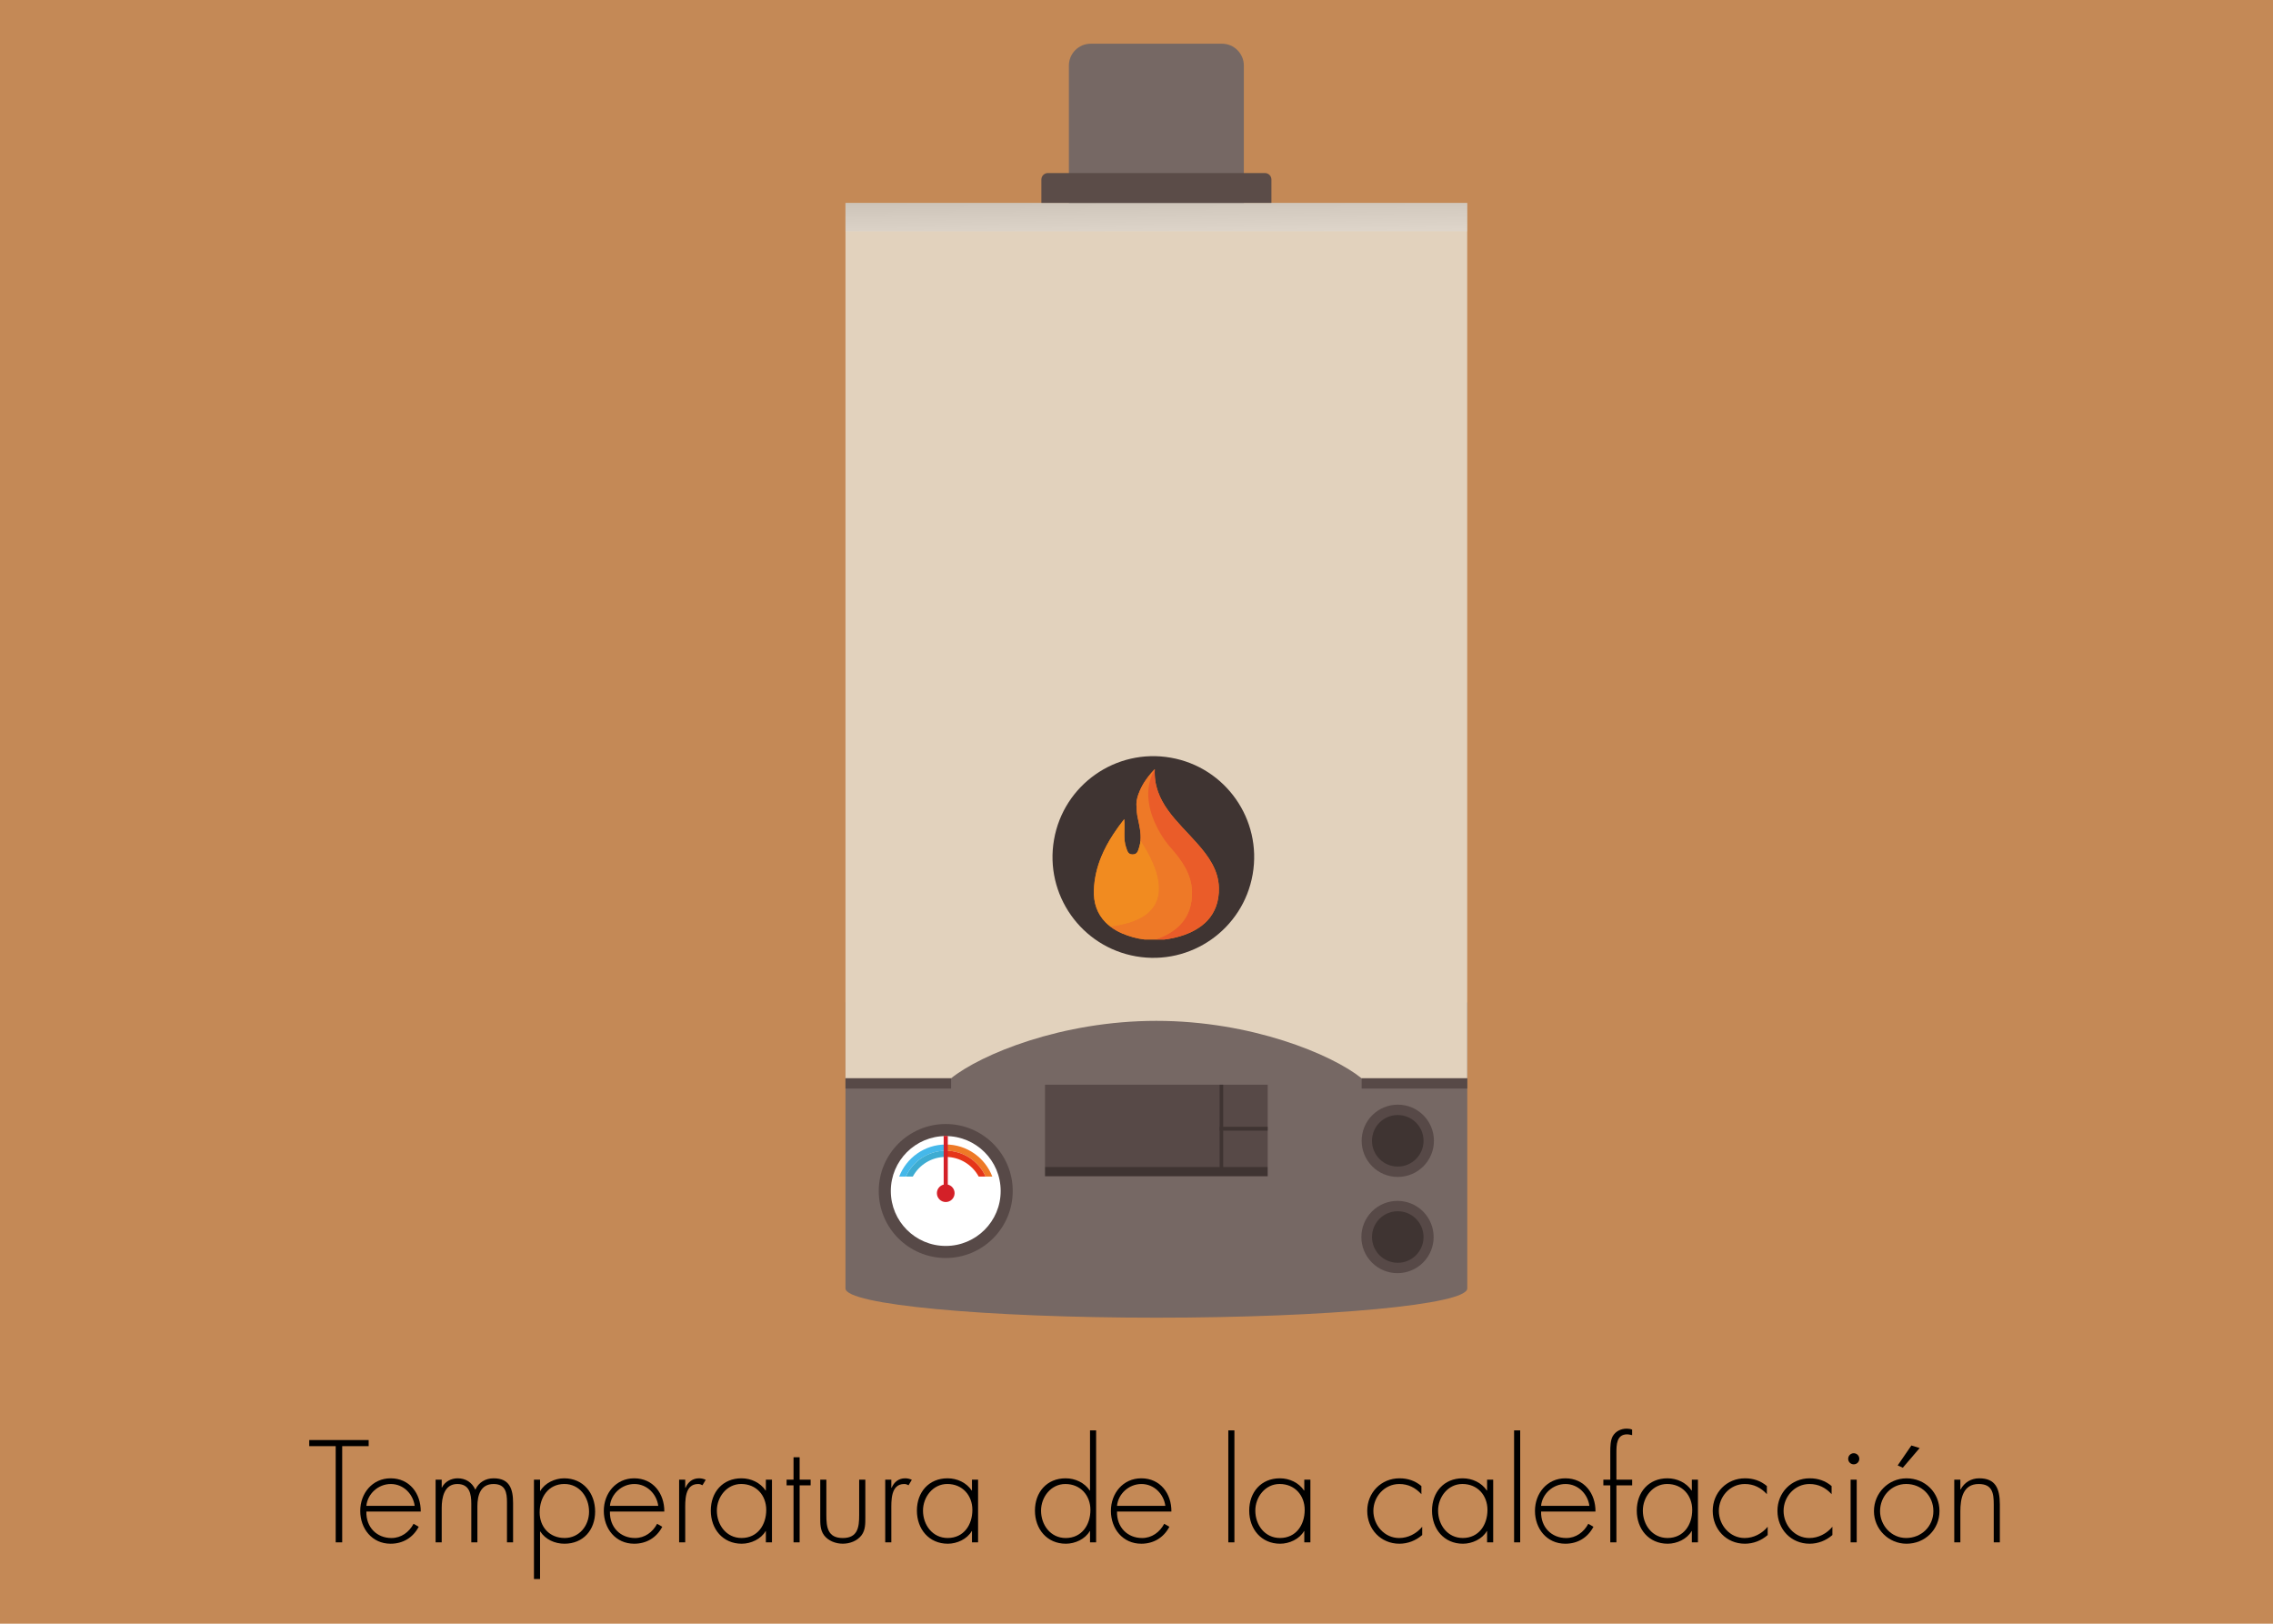 <?xml version="1.0" encoding="utf-8"?>
<!-- Generator: Adobe Illustrator 23.0.3, SVG Export Plug-In . SVG Version: 6.00 Build 0)  -->
<svg version="1.1" id="Capa_1" xmlns="http://www.w3.org/2000/svg" xmlns:xlink="http://www.w3.org/1999/xlink" x="0px" y="0px"
	 viewBox="0 0 793.7 566.93" style="enable-background:new 0 0 793.7 566.93;" xml:space="preserve">
<style type="text/css">
	.st0{fill-rule:evenodd;clip-rule:evenodd;fill:#CCCCCC;}
	.st1{fill:#99898B;}
	.st2{fill:#161415;}
	.st3{fill:#382D37;}
	.st4{fill:#F59C00;}
	.st5{fill:#FCBF37;}
	.st6{fill:#707075;}
	.st7{fill:#2D2B2E;}
	.st8{fill:#00A0DF;}
	.st9{fill:#4CC2F1;}
	.st10{fill-rule:evenodd;clip-rule:evenodd;fill:#529FA2;}
	.st11{opacity:0.5;}
	.st12{fill-rule:evenodd;clip-rule:evenodd;fill:#FEFEFE;}
	.st13{fill-rule:evenodd;clip-rule:evenodd;fill:#FDFDFD;}
	.st14{fill-rule:evenodd;clip-rule:evenodd;fill:#FBFBFB;}
	.st15{fill-rule:evenodd;clip-rule:evenodd;fill:#FCFCFC;}
	.st16{fill-rule:evenodd;clip-rule:evenodd;fill:#D1D1D1;}
	.st17{fill-rule:evenodd;clip-rule:evenodd;fill:#ECECEC;}
	.st18{fill-rule:evenodd;clip-rule:evenodd;fill:#F8F8F8;}
	.st19{fill-rule:evenodd;clip-rule:evenodd;fill:#DFDFDF;}
	.st20{fill-rule:evenodd;clip-rule:evenodd;fill:#F7F7F7;}
	.st21{fill-rule:evenodd;clip-rule:evenodd;fill:#D0D0D0;}
	.st22{fill-rule:evenodd;clip-rule:evenodd;fill:#CFCFCF;}
	.st23{fill-rule:evenodd;clip-rule:evenodd;fill:#C4C4C4;}
	.st24{fill-rule:evenodd;clip-rule:evenodd;fill:#979797;}
	.st25{fill-rule:evenodd;clip-rule:evenodd;fill:#E4E4E4;}
	.st26{fill-rule:evenodd;clip-rule:evenodd;fill:#EEEEEE;}
	.st27{fill-rule:evenodd;clip-rule:evenodd;fill:#F6F6F6;}
	.st28{fill-rule:evenodd;clip-rule:evenodd;fill:#CDCDCD;}
	.st29{fill-rule:evenodd;clip-rule:evenodd;fill:#EDEDED;}
	.st30{fill-rule:evenodd;clip-rule:evenodd;fill:#DADADA;}
	.st31{fill-rule:evenodd;clip-rule:evenodd;fill:#E9E9E9;}
	.st32{fill-rule:evenodd;clip-rule:evenodd;fill:#F2F2F2;}
	.st33{fill-rule:evenodd;clip-rule:evenodd;fill:#C7C7C7;}
	.st34{fill-rule:evenodd;clip-rule:evenodd;fill:#F9F9F9;}
	.st35{fill-rule:evenodd;clip-rule:evenodd;fill:#DCDCDC;}
	.st36{fill-rule:evenodd;clip-rule:evenodd;fill:#D9D9D9;}
	.st37{fill-rule:evenodd;clip-rule:evenodd;fill:#F4F4F4;}
	.st38{fill-rule:evenodd;clip-rule:evenodd;fill:#DDDDDD;}
	.st39{fill-rule:evenodd;clip-rule:evenodd;fill:#F1F1F1;}
	.st40{fill-rule:evenodd;clip-rule:evenodd;fill:#EFEFEF;}
	.st41{fill-rule:evenodd;clip-rule:evenodd;fill:#C0C0C0;}
	.st42{fill-rule:evenodd;clip-rule:evenodd;fill:#C5C5C5;}
	.st43{fill-rule:evenodd;clip-rule:evenodd;fill:#C8C8C8;}
	.st44{fill-rule:evenodd;clip-rule:evenodd;fill:#E8E8E8;}
	.st45{fill-rule:evenodd;clip-rule:evenodd;fill:#E6E6E6;}
	.st46{fill-rule:evenodd;clip-rule:evenodd;fill:#C3C3C3;}
	.st47{fill-rule:evenodd;clip-rule:evenodd;fill:#ACACAC;}
	.st48{fill-rule:evenodd;clip-rule:evenodd;fill:#E0E0E0;}
	.st49{fill-rule:evenodd;clip-rule:evenodd;fill:#8E8E8E;}
	.st50{fill-rule:evenodd;clip-rule:evenodd;fill:#C1C1C1;}
	.st51{fill-rule:evenodd;clip-rule:evenodd;fill:#CBCBCB;}
	.st52{fill-rule:evenodd;clip-rule:evenodd;fill:#D3D3D3;}
	.st53{fill-rule:evenodd;clip-rule:evenodd;fill:#D7D7D7;}
	.st54{fill-rule:evenodd;clip-rule:evenodd;fill:#727272;}
	.st55{fill-rule:evenodd;clip-rule:evenodd;fill:#D6D6D6;}
	.st56{fill-rule:evenodd;clip-rule:evenodd;fill:#E3E3E3;}
	.st57{fill-rule:evenodd;clip-rule:evenodd;fill:#CACACA;}
	.st58{fill-rule:evenodd;clip-rule:evenodd;fill:#B9B9B9;}
	.st59{fill-rule:evenodd;clip-rule:evenodd;fill:#FAFAFA;}
	.st60{fill-rule:evenodd;clip-rule:evenodd;fill:#E2E2E2;}
	.st61{fill-rule:evenodd;clip-rule:evenodd;fill:#BFBFBF;}
	.st62{fill-rule:evenodd;clip-rule:evenodd;fill:#CECECE;}
	.st63{fill-rule:evenodd;clip-rule:evenodd;fill:#E1E1E1;}
	.st64{fill-rule:evenodd;clip-rule:evenodd;fill:#D2D2D2;}
	.st65{fill-rule:evenodd;clip-rule:evenodd;fill:#ADADAD;}
	.st66{fill-rule:evenodd;clip-rule:evenodd;fill:#BABABA;}
	.st67{fill-rule:evenodd;clip-rule:evenodd;fill:#A4A4A4;}
	.st68{fill-rule:evenodd;clip-rule:evenodd;fill:#D4D4D4;}
	.st69{fill-rule:evenodd;clip-rule:evenodd;fill:#C6C6C6;}
	.st70{fill-rule:evenodd;clip-rule:evenodd;fill:#F0F0F0;}
	.st71{fill-rule:evenodd;clip-rule:evenodd;fill:#B0B0B0;}
	.st72{fill-rule:evenodd;clip-rule:evenodd;fill:#EBEBEB;}
	.st73{fill-rule:evenodd;clip-rule:evenodd;fill:#B3B3B3;}
	.st74{fill-rule:evenodd;clip-rule:evenodd;fill:#6C6C6C;}
	.st75{fill-rule:evenodd;clip-rule:evenodd;fill:#EAEAEA;}
	.st76{fill-rule:evenodd;clip-rule:evenodd;fill:#9D9D9D;}
	.st77{fill-rule:evenodd;clip-rule:evenodd;fill:#D5D5D5;}
	.st78{fill-rule:evenodd;clip-rule:evenodd;fill:#DBDBDB;}
	.st79{fill-rule:evenodd;clip-rule:evenodd;fill:#F3F3F3;}
	.st80{fill-rule:evenodd;clip-rule:evenodd;fill:#696969;}
	.st81{fill-rule:evenodd;clip-rule:evenodd;fill:#B2B2B2;}
	.st82{fill-rule:evenodd;clip-rule:evenodd;fill:#E7E7E7;}
	.st83{fill-rule:evenodd;clip-rule:evenodd;fill:#BDBDBD;}
	.st84{fill-rule:evenodd;clip-rule:evenodd;fill:#F5F5F5;}
	.st85{fill-rule:evenodd;clip-rule:evenodd;fill:#969696;}
	.st86{fill-rule:evenodd;clip-rule:evenodd;fill:#767676;}
	.st87{fill-rule:evenodd;clip-rule:evenodd;fill:#9E9E9E;}
	.st88{fill-rule:evenodd;clip-rule:evenodd;fill:#B4B4B4;}
	.st89{fill-rule:evenodd;clip-rule:evenodd;fill:#BCBCBC;}
	.st90{fill-rule:evenodd;clip-rule:evenodd;fill:#838383;}
	.st91{fill-rule:evenodd;clip-rule:evenodd;fill:#E5E5E5;}
	.st92{fill-rule:evenodd;clip-rule:evenodd;fill:#AEAEAE;}
	.st93{fill-rule:evenodd;clip-rule:evenodd;fill:#BBBBBB;}
	.st94{fill-rule:evenodd;clip-rule:evenodd;fill:#D8D8D8;}
	.st95{fill-rule:evenodd;clip-rule:evenodd;fill:#8A8A8A;}
	.st96{fill-rule:evenodd;clip-rule:evenodd;fill:#DEDEDE;}
	.st97{fill-rule:evenodd;clip-rule:evenodd;fill:#C9C9C9;}
	.st98{fill-rule:evenodd;clip-rule:evenodd;fill:#A1A1A1;}
	.st99{fill-rule:evenodd;clip-rule:evenodd;fill:#949494;}
	.st100{fill-rule:evenodd;clip-rule:evenodd;fill:#8C8C8C;}
	.st101{fill-rule:evenodd;clip-rule:evenodd;fill:#898989;}
	.st102{fill-rule:evenodd;clip-rule:evenodd;fill:#C2C2C2;}
	.st103{fill-rule:evenodd;clip-rule:evenodd;fill:#AAAAAA;}
	.st104{fill-rule:evenodd;clip-rule:evenodd;fill:#A2A2A2;}
	.st105{fill-rule:evenodd;clip-rule:evenodd;fill:#9F9F9F;}
	.st106{fill-rule:evenodd;clip-rule:evenodd;fill:#8F8F8F;}
	.st107{fill-rule:evenodd;clip-rule:evenodd;fill:#999999;}
	.st108{fill-rule:evenodd;clip-rule:evenodd;fill:#B5B5B5;}
	.st109{fill-rule:evenodd;clip-rule:evenodd;fill:#7D7D7D;}
	.st110{fill-rule:evenodd;clip-rule:evenodd;fill:#A8A8A8;}
	.st111{fill-rule:evenodd;clip-rule:evenodd;fill:#BEBEBE;}
	.st112{fill-rule:evenodd;clip-rule:evenodd;fill:#8D8D8D;}
	.st113{fill-rule:evenodd;clip-rule:evenodd;fill:#828282;}
	.st114{fill-rule:evenodd;clip-rule:evenodd;fill:#B1B1B1;}
	.st115{fill-rule:evenodd;clip-rule:evenodd;fill:#818181;}
	.st116{fill-rule:evenodd;clip-rule:evenodd;fill:#7C7C7C;}
	.st117{fill-rule:evenodd;clip-rule:evenodd;fill:#878787;}
	.st118{fill-rule:evenodd;clip-rule:evenodd;fill:#B6B6B6;}
	.st119{fill-rule:evenodd;clip-rule:evenodd;fill:#939393;}
	.st120{fill-rule:evenodd;clip-rule:evenodd;fill:#797979;}
	.st121{fill-rule:evenodd;clip-rule:evenodd;fill:#B7B7B7;}
	.st122{fill-rule:evenodd;clip-rule:evenodd;fill:#989898;}
	.st123{fill-rule:evenodd;clip-rule:evenodd;fill:#9A9A9A;}
	.st124{fill-rule:evenodd;clip-rule:evenodd;fill:#4E4E4E;}
	.st125{fill-rule:evenodd;clip-rule:evenodd;fill:#A5A5A5;}
	.st126{fill-rule:evenodd;clip-rule:evenodd;fill:#ABABAB;}
	.st127{fill-rule:evenodd;clip-rule:evenodd;fill:#A9A9A9;}
	.st128{fill-rule:evenodd;clip-rule:evenodd;fill:#4A4A4A;}
	.st129{fill-rule:evenodd;clip-rule:evenodd;fill:#686868;}
	.st130{fill-rule:evenodd;clip-rule:evenodd;fill:#2B2B2B;}
	.st131{fill-rule:evenodd;clip-rule:evenodd;fill:#343434;}
	.st132{fill-rule:evenodd;clip-rule:evenodd;fill:#676767;}
	.st133{fill-rule:evenodd;clip-rule:evenodd;fill:#282828;}
	.st134{fill-rule:evenodd;clip-rule:evenodd;fill:#3F3F3F;}
	.st135{fill-rule:evenodd;clip-rule:evenodd;fill:#434343;}
	.st136{fill-rule:evenodd;clip-rule:evenodd;fill:#313131;}
	.st137{fill-rule:evenodd;clip-rule:evenodd;fill:#4B4B4B;}
	.st138{fill-rule:evenodd;clip-rule:evenodd;fill:#4D4D4D;}
	.st139{fill-rule:evenodd;clip-rule:evenodd;fill:#737373;}
	.st140{fill-rule:evenodd;clip-rule:evenodd;fill:#5E5E5E;}
	.st141{fill-rule:evenodd;clip-rule:evenodd;fill:#6F6F6F;}
	.st142{fill-rule:evenodd;clip-rule:evenodd;fill:#626262;}
	.st143{fill-rule:evenodd;clip-rule:evenodd;fill:#717171;}
	.st144{fill-rule:evenodd;clip-rule:evenodd;fill:#868686;}
	.st145{fill-rule:evenodd;clip-rule:evenodd;fill:#A0A0A0;}
	.st146{fill-rule:evenodd;clip-rule:evenodd;fill:#9B9B9B;}
	.st147{fill-rule:evenodd;clip-rule:evenodd;fill:#2A2A2A;}
	.st148{fill-rule:evenodd;clip-rule:evenodd;fill:#2D2D2D;}
	.st149{fill-rule:evenodd;clip-rule:evenodd;fill:#272727;}
	.st150{fill-rule:evenodd;clip-rule:evenodd;fill:#292929;}
	.st151{fill-rule:evenodd;clip-rule:evenodd;fill:#3E3E3E;}
	.st152{fill-rule:evenodd;clip-rule:evenodd;fill:#414141;}
	.st153{fill-rule:evenodd;clip-rule:evenodd;fill:#5B5B5B;}
	.st154{fill-rule:evenodd;clip-rule:evenodd;fill:#545454;}
	.st155{fill-rule:evenodd;clip-rule:evenodd;fill:#565656;}
	.st156{fill-rule:evenodd;clip-rule:evenodd;fill:#555555;}
	.st157{fill-rule:evenodd;clip-rule:evenodd;fill:#515151;}
	.st158{fill-rule:evenodd;clip-rule:evenodd;fill:#A6A6A6;}
	.st159{fill-rule:evenodd;clip-rule:evenodd;fill:#B8B8B8;}
	.st160{fill-rule:evenodd;clip-rule:evenodd;fill:#4F4F4F;}
	.st161{fill-rule:evenodd;clip-rule:evenodd;fill:#464646;}
	.st162{fill-rule:evenodd;clip-rule:evenodd;fill:#424242;}
	.st163{fill-rule:evenodd;clip-rule:evenodd;fill:#A7A7A7;}
	.st164{fill-rule:evenodd;clip-rule:evenodd;fill:#959595;}
	.st165{fill-rule:evenodd;clip-rule:evenodd;fill:#787878;}
	.st166{fill-rule:evenodd;clip-rule:evenodd;fill:#8B8B8B;}
	.st167{fill-rule:evenodd;clip-rule:evenodd;fill:#383838;}
	.st168{fill-rule:evenodd;clip-rule:evenodd;fill:#747474;}
	.st169{fill-rule:evenodd;clip-rule:evenodd;fill:#646464;}
	.st170{fill-rule:evenodd;clip-rule:evenodd;fill:#454545;}
	.st171{fill-rule:evenodd;clip-rule:evenodd;fill:#656565;}
	.st172{fill-rule:evenodd;clip-rule:evenodd;fill:#858585;}
	.st173{fill-rule:evenodd;clip-rule:evenodd;fill:#6D6D6D;}
	.st174{fill-rule:evenodd;clip-rule:evenodd;fill:#9C9C9C;}
	.st175{fill-rule:evenodd;clip-rule:evenodd;fill:#6B6B6B;}
	.st176{fill-rule:evenodd;clip-rule:evenodd;fill:#404040;}
	.st177{fill-rule:evenodd;clip-rule:evenodd;fill:#7A7A7A;}
	.st178{fill-rule:evenodd;clip-rule:evenodd;fill:#7F7F7F;}
	.st179{fill-rule:evenodd;clip-rule:evenodd;fill:#A3A3A3;}
	.st180{fill-rule:evenodd;clip-rule:evenodd;fill:#636363;}
	.st181{fill-rule:evenodd;clip-rule:evenodd;fill:#808080;}
	.st182{fill-rule:evenodd;clip-rule:evenodd;fill:#777777;}
	.st183{fill-rule:evenodd;clip-rule:evenodd;fill:#919191;}
	.st184{fill-rule:evenodd;clip-rule:evenodd;fill:#6A6A6A;}
	.st185{fill-rule:evenodd;clip-rule:evenodd;fill:#262626;}
	.st186{fill-rule:evenodd;clip-rule:evenodd;fill:#575757;}
	.st187{fill-rule:evenodd;clip-rule:evenodd;fill:#5A5A5A;}
	.st188{fill-rule:evenodd;clip-rule:evenodd;fill:#484848;}
	.st189{fill-rule:evenodd;clip-rule:evenodd;fill:#3B3B3B;}
	.st190{fill-rule:evenodd;clip-rule:evenodd;fill:#494949;}
	.st191{fill-rule:evenodd;clip-rule:evenodd;fill:#6E6E6E;}
	.st192{fill-rule:evenodd;clip-rule:evenodd;fill:#AFAFAF;}
	.st193{fill-rule:evenodd;clip-rule:evenodd;fill:#535353;}
	.st194{fill-rule:evenodd;clip-rule:evenodd;fill:#444444;}
	.st195{fill-rule:evenodd;clip-rule:evenodd;fill:#373737;}
	.st196{fill-rule:evenodd;clip-rule:evenodd;fill:#505050;}
	.st197{fill-rule:evenodd;clip-rule:evenodd;fill:#606060;}
	.st198{fill-rule:evenodd;clip-rule:evenodd;fill:#3C3C3C;}
	.st199{fill-rule:evenodd;clip-rule:evenodd;fill:#474747;}
	.st200{fill-rule:evenodd;clip-rule:evenodd;fill:#3D3D3D;}
	.st201{fill-rule:evenodd;clip-rule:evenodd;fill:#7E7E7E;}
	.st202{fill-rule:evenodd;clip-rule:evenodd;fill:#393939;}
	.st203{fill-rule:evenodd;clip-rule:evenodd;fill:#353535;}
	.st204{fill-rule:evenodd;clip-rule:evenodd;fill:#363636;}
	.st205{fill-rule:evenodd;clip-rule:evenodd;fill:#707070;}
	.st206{fill-rule:evenodd;clip-rule:evenodd;fill:#595959;}
	.st207{fill-rule:evenodd;clip-rule:evenodd;fill:#525252;}
	.st208{fill-rule:evenodd;clip-rule:evenodd;fill:#5C5C5C;}
	.st209{fill-rule:evenodd;clip-rule:evenodd;fill:#2C2C2C;}
	.st210{fill-rule:evenodd;clip-rule:evenodd;fill:#666666;}
	.st211{fill-rule:evenodd;clip-rule:evenodd;fill:#7B7B7B;}
	.st212{fill-rule:evenodd;clip-rule:evenodd;fill:#585858;}
	.st213{fill-rule:evenodd;clip-rule:evenodd;fill:#929292;}
	.st214{fill-rule:evenodd;clip-rule:evenodd;fill:#757575;}
	.st215{fill-rule:evenodd;clip-rule:evenodd;fill:#848484;}
	.st216{fill-rule:evenodd;clip-rule:evenodd;fill:#323232;}
	.st217{fill-rule:evenodd;clip-rule:evenodd;fill:#616161;}
	.st218{fill-rule:evenodd;clip-rule:evenodd;fill:#5F5F5F;}
	.st219{fill-rule:evenodd;clip-rule:evenodd;fill:#303030;}
	.st220{fill-rule:evenodd;clip-rule:evenodd;fill:#191919;}
	.st221{fill-rule:evenodd;clip-rule:evenodd;fill:#3A3A3A;}
	.st222{fill-rule:evenodd;clip-rule:evenodd;fill:#888888;}
	.st223{fill-rule:evenodd;clip-rule:evenodd;fill:#242424;}
	.st224{fill-rule:evenodd;clip-rule:evenodd;fill:#222222;}
	.st225{fill-rule:evenodd;clip-rule:evenodd;fill:#2F2F2F;}
	.st226{fill-rule:evenodd;clip-rule:evenodd;fill:#909090;}
	.st227{fill-rule:evenodd;clip-rule:evenodd;fill:#212121;}
	.st228{fill-rule:evenodd;clip-rule:evenodd;fill:#1E1E1E;}
	.st229{fill-rule:evenodd;clip-rule:evenodd;fill:#4C4C4C;}
	.st230{fill-rule:evenodd;clip-rule:evenodd;fill:#1C1C1C;}
	.st231{fill-rule:evenodd;clip-rule:evenodd;fill:#252525;}
	.st232{fill-rule:evenodd;clip-rule:evenodd;fill:#1F1F1F;}
	.st233{fill-rule:evenodd;clip-rule:evenodd;fill:#1A1A1A;}
	.st234{fill-rule:evenodd;clip-rule:evenodd;fill:#1B1B1B;}
	.st235{fill-rule:evenodd;clip-rule:evenodd;fill:#1D1D1D;}
	.st236{fill-rule:evenodd;clip-rule:evenodd;fill:#232323;}
	.st237{fill-rule:evenodd;clip-rule:evenodd;fill:#2E2E2E;}
	.st238{fill-rule:evenodd;clip-rule:evenodd;fill:#333333;}
	.st239{fill-rule:evenodd;clip-rule:evenodd;fill:#202020;}
	.st240{fill-rule:evenodd;clip-rule:evenodd;fill:#151515;}
	.st241{fill-rule:evenodd;clip-rule:evenodd;fill:#171717;}
	.st242{fill-rule:evenodd;clip-rule:evenodd;fill:#101010;}
	.st243{fill-rule:evenodd;clip-rule:evenodd;fill:#5D5D5D;}
	.st244{fill-rule:evenodd;clip-rule:evenodd;fill:#181818;}
	.st245{fill-rule:evenodd;clip-rule:evenodd;fill:#141414;}
	.st246{fill-rule:evenodd;clip-rule:evenodd;fill:#0E0E0E;}
	.st247{fill-rule:evenodd;clip-rule:evenodd;fill:#161616;}
	.st248{fill-rule:evenodd;clip-rule:evenodd;fill:#131313;}
	.st249{fill-rule:evenodd;clip-rule:evenodd;fill:#0D0D0D;}
	.st250{fill-rule:evenodd;clip-rule:evenodd;fill:#111111;}
	.st251{fill-rule:evenodd;clip-rule:evenodd;fill:#060606;}
	.st252{fill-rule:evenodd;clip-rule:evenodd;fill:#0F0F0F;}
	.st253{fill-rule:evenodd;clip-rule:evenodd;fill:#0B0B0B;}
	.st254{fill-rule:evenodd;clip-rule:evenodd;fill:#121212;}
	.st255{fill-rule:evenodd;clip-rule:evenodd;fill:#0C0C0C;}
	.st256{fill-rule:evenodd;clip-rule:evenodd;fill:#090909;}
	.st257{fill-rule:evenodd;clip-rule:evenodd;fill:#0A0A0A;}
	.st258{fill-rule:evenodd;clip-rule:evenodd;fill:#070707;}
	.st259{fill-rule:evenodd;clip-rule:evenodd;fill:#080808;}
	.st260{fill-rule:evenodd;clip-rule:evenodd;fill:#040404;}
	.st261{fill-rule:evenodd;clip-rule:evenodd;fill:#050505;}
	.st262{fill:#C2C2C0;}
	.st263{fill:#7A7977;}
	.st264{fill:#EDEDED;}
	.st265{opacity:0.7;}
	.st266{opacity:0.6;fill-rule:evenodd;clip-rule:evenodd;fill:#529FA2;}
	.st267{fill:#F1F1F2;}
	.st268{fill:#63BC8F;}
	.st269{opacity:0.58;fill:#A2A4A7;}
	.st270{fill:#FFFFFF;}
	.st271{fill:#FBBB76;}
	.st272{fill:#6586B5;}
	.st273{fill:#CFD0D2;}
	.st274{opacity:0.58;fill:#D7D8DA;}
	.st275{fill:#FBB756;}
	.st276{fill:#FCD745;}
	.st277{fill:#231F20;}
	.st278{fill:#F58435;}
	.st279{opacity:0.5;fill:#05A23F;}
	.st280{fill:#C48956;}
	.st281{fill:#C2C2C2;}
	.st282{fill:#373737;}
	.st283{fill:#424242;}
	.st284{opacity:0.1;fill:#212121;}
	.st285{fill:#EEEEEE;}
	.st286{fill:#E0E0E0;}
	.st287{fill:#606060;}
	.st288{fill:none;}
	.st289{fill:#BABABA;}
	.st290{opacity:0.05;}
	.st291{opacity:0.3;fill:#FFFFFF;}
	.st292{fill:#8A8A8A;}
	.st293{fill:#E6E6E6;}
	.st294{opacity:0.15;}
	.st295{fill:#2C7300;}
	.st296{fill:#378F00;}
	.st297{fill:#FAB700;}
	.st298{fill:#BA8800;}
	.st299{fill:#FFD154;}
	.st300{fill:#66C30F;}
	.st301{fill:#808080;}
	.st302{clip-path:url(#SVGID_2_);}
	.st303{fill:#40A0DF;}
	.st304{opacity:0.7;fill:#CE0B10;}
	.st305{fill-rule:evenodd;clip-rule:evenodd;fill:#FFCE3D;}
	.st306{fill-rule:evenodd;clip-rule:evenodd;fill:#482A4A;}
	.st307{opacity:0.4;}
	.st308{fill:#F4F0EF;}
	.st309{clip-path:url(#SVGID_7_);}
	.st310{clip-path:url(#SVGID_9_);fill:url(#SVGID_10_);}
	.st311{fill:url(#SVGID_11_);}
	.st312{fill:url(#SVGID_12_);}
	.st313{fill:url(#SVGID_13_);}
	.st314{opacity:0;fill:#FFFFFF;}
	.st315{opacity:0.016;fill:#FFFFFF;}
	.st316{opacity:0.033;fill:#FFFFFF;}
	.st317{opacity:0.049;fill:#FFFFFF;}
	.st318{opacity:0.066;fill:#FFFFFF;}
	.st319{opacity:0.082;fill:#FFFFFF;}
	.st320{opacity:0.098;fill:#FFFFFF;}
	.st321{opacity:0.115;fill:#FFFFFF;}
	.st322{opacity:0.131;fill:#FFFFFF;}
	.st323{opacity:0.147;fill:#FFFFFF;}
	.st324{opacity:0.164;fill:#FFFFFF;}
	.st325{opacity:0.18;fill:#FFFFFF;}
	.st326{opacity:0.197;fill:#FFFFFF;}
	.st327{opacity:0.213;fill:#FFFFFF;}
	.st328{opacity:0.23;fill:#FFFFFF;}
	.st329{opacity:0.246;fill:#FFFFFF;}
	.st330{opacity:0.262;fill:#FFFFFF;}
	.st331{opacity:0.279;fill:#FFFFFF;}
	.st332{opacity:0.295;fill:#FFFFFF;}
	.st333{opacity:0.311;fill:#FFFFFF;}
	.st334{opacity:0.328;fill:#FFFFFF;}
	.st335{opacity:0.344;fill:#FFFFFF;}
	.st336{opacity:0.361;fill:#FFFFFF;}
	.st337{opacity:0.377;fill:#FFFFFF;}
	.st338{opacity:0.393;fill:#FFFFFF;}
	.st339{opacity:0.41;fill:#FFFFFF;}
	.st340{opacity:0.426;fill:#FFFFFF;}
	.st341{opacity:0.443;fill:#FFFFFF;}
	.st342{opacity:0.459;fill:#FFFFFF;}
	.st343{opacity:0.475;fill:#FFFFFF;}
	.st344{opacity:0.492;fill:#FFFFFF;}
	.st345{opacity:0.508;fill:#FFFFFF;}
	.st346{opacity:0.525;fill:#FFFFFF;}
	.st347{opacity:0.541;fill:#FFFFFF;}
	.st348{opacity:0.557;fill:#FFFFFF;}
	.st349{opacity:0.574;fill:#FFFFFF;}
	.st350{opacity:0.59;fill:#FFFFFF;}
	.st351{opacity:0.607;fill:#FFFFFF;}
	.st352{opacity:0.623;fill:#FFFFFF;}
	.st353{opacity:0.639;fill:#FFFFFF;}
	.st354{opacity:0.656;fill:#FFFFFF;}
	.st355{opacity:0.672;fill:#FFFFFF;}
	.st356{opacity:0.689;fill:#FFFFFF;}
	.st357{opacity:0.705;fill:#FFFFFF;}
	.st358{opacity:0.721;fill:#FFFFFF;}
	.st359{opacity:0.738;fill:#FFFFFF;}
	.st360{opacity:0.754;fill:#FFFFFF;}
	.st361{opacity:0.77;fill:#FFFFFF;}
	.st362{opacity:0.787;fill:#FFFFFF;}
	.st363{opacity:0.803;fill:#FFFFFF;}
	.st364{opacity:0.82;fill:#FFFFFF;}
	.st365{opacity:0.836;fill:#FFFFFF;}
	.st366{opacity:0.853;fill:#FFFFFF;}
	.st367{opacity:0.869;fill:#FFFFFF;}
	.st368{opacity:0.885;fill:#FFFFFF;}
	.st369{opacity:0.902;fill:#FFFFFF;}
	.st370{opacity:0.918;fill:#FFFFFF;}
	.st371{opacity:0.934;fill:#FFFFFF;}
	.st372{opacity:0.951;fill:#FFFFFF;}
	.st373{opacity:0.967;fill:#FFFFFF;}
	.st374{opacity:0.984;fill:#FFFFFF;}
	.st375{fill:#69E6F9;}
	.st376{filter:url(#Adobe_OpacityMaskFilter);}
	.st377{filter:url(#Adobe_OpacityMaskFilter_1_);}
	.st378{mask:url(#SVGID_14_);fill:url(#SVGID_15_);}
	.st379{fill:url(#SVGID_16_);}
	.st380{clip-path:url(#SVGID_18_);fill:url(#SVGID_19_);}
	.st381{fill:url(#SVGID_20_);}
	.st382{fill:url(#SVGID_21_);}
	.st383{filter:url(#Adobe_OpacityMaskFilter_2_);}
	.st384{filter:url(#Adobe_OpacityMaskFilter_3_);}
	.st385{mask:url(#SVGID_22_);fill:url(#SVGID_23_);}
	.st386{fill:url(#SVGID_24_);}
	.st387{opacity:0.7;fill:url(#SVGID_25_);}
	.st388{fill:url(#SVGID_26_);}
	.st389{filter:url(#Adobe_OpacityMaskFilter_4_);}
	.st390{filter:url(#Adobe_OpacityMaskFilter_5_);}
	.st391{mask:url(#SVGID_27_);fill:url(#SVGID_28_);}
	.st392{fill:url(#SVGID_29_);}
	.st393{opacity:0.6;fill:url(#SVGID_30_);}
	.st394{fill:url(#SVGID_31_);}
	.st395{filter:url(#Adobe_OpacityMaskFilter_6_);}
	.st396{filter:url(#Adobe_OpacityMaskFilter_7_);}
	.st397{mask:url(#SVGID_32_);fill:url(#SVGID_33_);}
	.st398{opacity:0.7;fill:url(#SVGID_34_);}
	.st399{opacity:0;fill:#6D747A;}
	.st400{opacity:0.016;fill:#6D747A;}
	.st401{opacity:0.033;fill:#6D747A;}
	.st402{opacity:0.049;fill:#6D747A;}
	.st403{opacity:0.066;fill:#6D747A;}
	.st404{opacity:0.082;fill:#6D747A;}
	.st405{opacity:0.098;fill:#6D747A;}
	.st406{opacity:0.115;fill:#6D747A;}
	.st407{opacity:0.131;fill:#6D747A;}
	.st408{opacity:0.147;fill:#6D747A;}
	.st409{opacity:0.164;fill:#6D747A;}
	.st410{opacity:0.18;fill:#6D747A;}
	.st411{opacity:0.197;fill:#6D747A;}
	.st412{opacity:0.213;fill:#6D747A;}
	.st413{opacity:0.23;fill:#6D747A;}
	.st414{opacity:0.246;fill:#6D747A;}
	.st415{opacity:0.262;fill:#6D747A;}
	.st416{opacity:0.279;fill:#6D747A;}
	.st417{opacity:0.295;fill:#6D747A;}
	.st418{opacity:0.311;fill:#6D747A;}
	.st419{opacity:0.328;fill:#6D747A;}
	.st420{opacity:0.344;fill:#6D747A;}
	.st421{opacity:0.361;fill:#6D747A;}
	.st422{opacity:0.377;fill:#6D747A;}
	.st423{opacity:0.393;fill:#6D747A;}
	.st424{opacity:0.41;fill:#6D747A;}
	.st425{opacity:0.426;fill:#6D747A;}
	.st426{opacity:0.443;fill:#6D747A;}
	.st427{opacity:0.459;fill:#6D747A;}
	.st428{opacity:0.475;fill:#6D747A;}
	.st429{opacity:0.492;fill:#6D747A;}
	.st430{opacity:0.508;fill:#6D747A;}
	.st431{opacity:0.525;fill:#6D747A;}
	.st432{opacity:0.541;fill:#6D747A;}
	.st433{opacity:0.557;fill:#6D747A;}
	.st434{opacity:0.574;fill:#6D747A;}
	.st435{opacity:0.59;fill:#6D747A;}
	.st436{opacity:0.607;fill:#6D747A;}
	.st437{opacity:0.623;fill:#6D747A;}
	.st438{opacity:0.639;fill:#6D747A;}
	.st439{opacity:0.656;fill:#6D747A;}
	.st440{opacity:0.672;fill:#6D747A;}
	.st441{opacity:0.689;fill:#6D747A;}
	.st442{opacity:0.705;fill:#6D747A;}
	.st443{opacity:0.721;fill:#6D747A;}
	.st444{opacity:0.738;fill:#6D747A;}
	.st445{opacity:0.754;fill:#6D747A;}
	.st446{opacity:0.77;fill:#6D747A;}
	.st447{opacity:0.787;fill:#6D747A;}
	.st448{opacity:0.803;fill:#6D747A;}
	.st449{opacity:0.82;fill:#6D747A;}
	.st450{opacity:0.836;fill:#6D747A;}
	.st451{opacity:0.853;fill:#6D747A;}
	.st452{opacity:0.869;fill:#6D747A;}
	.st453{opacity:0.885;fill:#6D747A;}
	.st454{opacity:0.902;fill:#6D747A;}
	.st455{opacity:0.918;fill:#6D747A;}
	.st456{opacity:0.934;fill:#6D747A;}
	.st457{opacity:0.951;fill:#6D747A;}
	.st458{opacity:0.967;fill:#6D747A;}
	.st459{opacity:0.984;fill:#6D747A;}
	.st460{fill:#6D747A;}
	.st461{fill:#B1EFF9;}
	.st462{fill:#66AFCC;}
	.st463{fill:#FDFCFC;}
	.st464{fill:#ABDFF3;}
	.st465{fill:#76CBEE;}
	.st466{opacity:0.5;fill-rule:evenodd;clip-rule:evenodd;fill:#FFCE3D;}
	.st467{fill:#39B54A;}
	.st468{fill:#3A1700;}
	.st469{fill:#FF5757;}
	.st470{opacity:0.29;fill:#B50000;}
	.st471{filter:url(#Adobe_OpacityMaskFilter_8_);}
	.st472{filter:url(#Adobe_OpacityMaskFilter_9_);}
	.st473{mask:url(#SVGID_35_);fill:url(#SVGID_36_);}
	.st474{fill:url(#SVGID_37_);}
	.st475{opacity:0.13;fill:#990000;}
	.st476{filter:url(#Adobe_OpacityMaskFilter_10_);}
	.st477{filter:url(#Adobe_OpacityMaskFilter_11_);}
	.st478{mask:url(#SVGID_38_);fill:url(#SVGID_39_);}
	.st479{opacity:0.38;fill:url(#SVGID_40_);}
	.st480{fill:#62432D;}
	.st481{filter:url(#Adobe_OpacityMaskFilter_12_);}
	.st482{filter:url(#Adobe_OpacityMaskFilter_13_);}
	.st483{mask:url(#SVGID_41_);fill:url(#SVGID_42_);}
	.st484{opacity:0.25;fill:url(#SVGID_43_);}
	.st485{opacity:0.32;fill:#331601;}
	.st486{fill:#E7D39C;}
	.st487{fill:#BC9D58;}
	.st488{fill:#D6BD7F;}
	.st489{filter:url(#Adobe_OpacityMaskFilter_14_);}
	.st490{filter:url(#Adobe_OpacityMaskFilter_15_);}
	.st491{mask:url(#SVGID_44_);fill:url(#SVGID_45_);}
	.st492{fill:url(#SVGID_46_);}
	.st493{fill:#87A7C2;}
	.st494{opacity:0.36;fill:#D3BE66;}
	.st495{filter:url(#Adobe_OpacityMaskFilter_16_);}
	.st496{filter:url(#Adobe_OpacityMaskFilter_17_);}
	.st497{mask:url(#SVGID_47_);fill:url(#SVGID_48_);}
	.st498{opacity:0.54;fill:url(#SVGID_49_);}
	.st499{fill:#6790A6;}
	.st500{fill:#7A5338;}
	.st501{filter:url(#Adobe_OpacityMaskFilter_18_);}
	.st502{filter:url(#Adobe_OpacityMaskFilter_19_);}
	.st503{mask:url(#SVGID_50_);fill:url(#SVGID_51_);}
	.st504{fill:url(#SVGID_52_);}
	.st505{filter:url(#Adobe_OpacityMaskFilter_20_);}
	.st506{filter:url(#Adobe_OpacityMaskFilter_21_);}
	.st507{mask:url(#SVGID_53_);fill:url(#SVGID_54_);}
	.st508{fill:url(#SVGID_55_);}
	.st509{filter:url(#Adobe_OpacityMaskFilter_22_);}
	.st510{filter:url(#Adobe_OpacityMaskFilter_23_);}
	.st511{mask:url(#SVGID_56_);fill:url(#SVGID_57_);}
	.st512{fill:url(#SVGID_58_);}
	.st513{opacity:0.23;fill:#331601;}
	.st514{opacity:0.17;fill:#331601;}
	.st515{filter:url(#Adobe_OpacityMaskFilter_24_);}
	.st516{filter:url(#Adobe_OpacityMaskFilter_25_);}
	.st517{mask:url(#SVGID_59_);fill:url(#SVGID_60_);}
	.st518{fill:url(#SVGID_61_);}
	.st519{filter:url(#Adobe_OpacityMaskFilter_26_);}
	.st520{filter:url(#Adobe_OpacityMaskFilter_27_);}
	.st521{mask:url(#SVGID_62_);fill:url(#SVGID_63_);}
	.st522{fill:url(#SVGID_64_);}
	.st523{filter:url(#Adobe_OpacityMaskFilter_28_);}
	.st524{filter:url(#Adobe_OpacityMaskFilter_29_);}
	.st525{mask:url(#SVGID_65_);fill:url(#SVGID_66_);}
	.st526{fill:url(#SVGID_67_);}
	.st527{fill:#473122;}
	.st528{filter:url(#Adobe_OpacityMaskFilter_30_);}
	.st529{filter:url(#Adobe_OpacityMaskFilter_31_);}
	.st530{mask:url(#SVGID_68_);fill:url(#SVGID_69_);}
	.st531{fill:url(#SVGID_70_);}
	.st532{filter:url(#Adobe_OpacityMaskFilter_32_);}
	.st533{filter:url(#Adobe_OpacityMaskFilter_33_);}
	.st534{mask:url(#SVGID_71_);fill:url(#SVGID_72_);}
	.st535{fill:url(#SVGID_73_);}
	.st536{opacity:0.09;fill:#680200;}
	.st537{filter:url(#Adobe_OpacityMaskFilter_34_);}
	.st538{filter:url(#Adobe_OpacityMaskFilter_35_);}
	.st539{mask:url(#SVGID_74_);fill:url(#SVGID_75_);}
	.st540{opacity:0.52;fill:url(#SVGID_76_);}
	.st541{filter:url(#Adobe_OpacityMaskFilter_36_);}
	.st542{filter:url(#Adobe_OpacityMaskFilter_37_);}
	.st543{mask:url(#SVGID_77_);fill:url(#SVGID_78_);}
	.st544{fill:url(#SVGID_79_);}
	.st545{filter:url(#Adobe_OpacityMaskFilter_38_);}
	.st546{filter:url(#Adobe_OpacityMaskFilter_39_);}
	.st547{mask:url(#SVGID_80_);fill:url(#SVGID_81_);}
	.st548{fill:url(#SVGID_82_);}
	.st549{fill:#798B3E;}
	.st550{fill:#60701E;}
	.st551{fill:#00A652;}
	.st552{fill:#4DB748;}
	.st553{fill:#BFD630;}
	.st554{fill:#FEF200;}
	.st555{fill:#FDB813;}
	.st556{fill:#F37022;}
	.st557{fill:#E4332D;}
	.st558{opacity:0.7;fill-rule:evenodd;clip-rule:evenodd;fill:#CCCCCC;}
	.st559{fill:#FEF4A7;}
	.st560{fill:url(#SVGID_83_);}
	.st561{fill:#CBCBCB;}
	.st562{fill:#999999;}
	.st563{fill:#E71F28;}
	.st564{fill:#CF1B22;}
	.st565{fill:#EA1C25;}
	.st566{fill:#F49424;}
	.st567{fill:#FBBF61;}
	.st568{fill:#D3801E;}
	.st569{fill:#F9AF3F;}
	.st570{fill:#CD8026;}
	.st571{fill:#FEFEFD;}
	.st572{fill:#7A7A7A;}
	.st573{fill:#E5E5E5;}
	.st574{fill:#B2B2B2;}
	.st575{fill:url(#SVGID_84_);}
	.st576{fill:url(#SVGID_85_);}
	.st577{fill:url(#SVGID_86_);}
	.st578{opacity:0.7;fill:#FEF4A7;}
	.st579{clip-path:url(#XMLID_11_);fill:#E07E39;}
	.st580{clip-path:url(#XMLID_11_);}
	.st581{fill:#E07E39;}
	.st582{clip-path:url(#XMLID_12_);}
	.st583{fill:#207D7B;}
	.st584{clip-path:url(#XMLID_12_);fill:none;stroke:#207D7B;stroke-width:4;stroke-miterlimit:10;}
	.st585{clip-path:url(#XMLID_12_);fill:#207D7B;}
	.st586{clip-path:url(#XMLID_12_);fill:none;stroke:#207D7B;stroke-width:2;stroke-miterlimit:10;}
	.st587{clip-path:url(#XMLID_13_);fill:none;stroke:#9C4842;stroke-width:4;stroke-linecap:round;stroke-miterlimit:10;}
	.st588{clip-path:url(#XMLID_13_);fill:none;stroke:#FFFFFF;stroke-width:4;stroke-linecap:round;stroke-miterlimit:10;}
	.st589{opacity:0.5;clip-path:url(#XMLID_13_);fill:#9C4842;}
	.st590{clip-path:url(#XMLID_13_);fill:#FFFFFF;}
	.st591{clip-path:url(#XMLID_13_);}
	.st592{fill:#9C4842;}
	.st593{clip-path:url(#XMLID_13_);fill:none;stroke:#9C4842;stroke-width:3;stroke-miterlimit:10;}
	.st594{fill:none;stroke:#FFD000;stroke-width:3;stroke-linecap:round;stroke-miterlimit:10;}
	.st595{fill:#FF6A28;}
	.st596{fill-rule:evenodd;clip-rule:evenodd;fill:#C48956;}
	.st597{fill:#766864;}
	.st598{fill:#E2D2BD;}
	.st599{fill:#574947;}
	.st600{fill:#3F3432;}
	.st601{fill:#796558;}
	.st602{fill:#EE7927;}
	.st603{fill:#EA5C29;}
	.st604{fill:#F18B20;}
	.st605{fill:#5B4C48;}
	.st606{opacity:0.47;fill:url(#XMLID_14_);}
	.st607{fill:#45B8EA;}
	.st608{fill:#E53519;}
	.st609{fill:#3EACD2;}
	.st610{fill:#D42028;}
	.st611{fill:#F09E4A;}
	.st612{clip-path:url(#SVGID_88_);}
	.st613{fill:#B8B7B8;}
	.st614{fill:#B8B8B8;}
	.st615{fill:url(#SVGID_89_);}
	.st616{fill:#403D3C;}
	.st617{fill:url(#SVGID_90_);}
	.st618{fill:url(#SVGID_91_);}
	.st619{fill:url(#SVGID_92_);}
	.st620{fill:url(#SVGID_93_);}
	.st621{fill:#EEEFEF;}
	.st622{fill:url(#SVGID_94_);}
	.st623{fill:url(#SVGID_95_);}
	.st624{fill:url(#SVGID_96_);}
	.st625{fill:url(#SVGID_97_);}
	.st626{clip-path:url(#SVGID_99_);}
	.st627{fill:#737171;}
	.st628{fill:#6F6D6D;}
	.st629{fill:#6C6969;}
	.st630{fill:#686666;}
	.st631{fill:#646262;}
	.st632{fill:#605E5E;}
	.st633{fill:#5D5A5A;}
	.st634{fill:#595757;}
	.st635{fill:#555353;}
	.st636{fill:#524F4F;}
	.st637{fill:#4E4B4B;}
	.st638{fill:#4A4848;}
	.st639{fill:#464444;}
	.st640{fill:#434040;}
	.st641{fill:#3F3C3C;}
	.st642{fill:#3B3939;}
	.st643{fill:#373535;}
	.st644{fill:#343131;}
	.st645{fill:#302D2D;}
	.st646{fill:#2C2A2A;}
	.st647{fill:#292626;}
	.st648{fill:#252222;}
	.st649{fill:#211E1E;}
	.st650{fill:#1D1B1B;}
	.st651{fill:#1A1717;}
	.st652{fill:#161313;}
	.st653{fill:url(#SVGID_100_);}
	.st654{fill:url(#SVGID_101_);}
	.st655{fill:#ED7F78;}
	.st656{fill:#FFC700;}
	.st657{fill:#333333;}
	.st658{fill:#616161;}
	.st659{fill:#757575;}
	.st660{fill:#F7F7F7;}
	.st661{opacity:0.3;}
	.st662{fill:#FBFBFB;}
	.st663{fill:#F1F1F1;}
	.st664{clip-path:url(#SVGID_103_);}
	.st665{fill-rule:evenodd;clip-rule:evenodd;fill:#CA8BD0;}
	.st666{fill:#EF676E;}
	.st667{fill:#DA4547;}
	.st668{fill:#BC2B33;}
	.st669{fill:#F4DABF;}
	.st670{fill:#EAC0A0;}
	.st671{opacity:0.1;fill:#F9F7F7;}
	.st672{fill-rule:evenodd;clip-rule:evenodd;fill:#749AD0;}
	.st673{fill:#383838;}
	.st674{fill:url(#SVGID_104_);}
	.st675{fill:url(#SVGID_105_);}
	.st676{fill:url(#SVGID_106_);}
	.st677{fill:url(#SVGID_107_);}
	.st678{fill:url(#SVGID_108_);}
	.st679{fill:url(#SVGID_109_);}
	.st680{fill:url(#SVGID_110_);}
	.st681{fill:url(#SVGID_111_);}
	.st682{fill:url(#SVGID_112_);}
	.st683{fill:url(#SVGID_113_);}
	.st684{fill:url(#SVGID_114_);}
	.st685{fill:url(#SVGID_115_);}
	.st686{fill:url(#SVGID_116_);}
	.st687{fill:url(#SVGID_117_);}
	.st688{fill:url(#SVGID_118_);}
	.st689{fill:url(#SVGID_119_);}
	.st690{fill:url(#SVGID_120_);}
	.st691{fill:url(#SVGID_121_);}
	.st692{fill:url(#SVGID_122_);}
	.st693{fill:url(#SVGID_123_);}
	.st694{fill:url(#SVGID_124_);}
	.st695{fill:url(#SVGID_125_);}
	.st696{fill:url(#SVGID_126_);}
	.st697{fill:url(#SVGID_127_);}
	.st698{fill:url(#SVGID_128_);}
	.st699{fill:url(#SVGID_129_);}
	.st700{fill:url(#SVGID_130_);}
	.st701{fill:url(#SVGID_131_);}
	.st702{fill:url(#SVGID_132_);}
	.st703{fill:url(#SVGID_133_);}
	.st704{fill:url(#SVGID_134_);}
	.st705{fill:url(#SVGID_135_);}
	.st706{fill:url(#SVGID_136_);}
	.st707{fill:url(#SVGID_137_);}
	.st708{fill:url(#SVGID_138_);}
	.st709{fill:url(#SVGID_139_);}
	.st710{fill:url(#SVGID_140_);}
	.st711{fill:url(#SVGID_141_);}
	.st712{fill:url(#SVGID_142_);}
	.st713{fill:url(#SVGID_143_);}
	.st714{fill:url(#SVGID_144_);}
	.st715{fill:url(#SVGID_145_);}
	.st716{fill:url(#SVGID_146_);}
	.st717{fill:url(#SVGID_147_);}
	.st718{fill:url(#SVGID_148_);}
	.st719{fill:url(#SVGID_149_);}
	.st720{fill:url(#SVGID_150_);}
	.st721{fill:url(#SVGID_151_);}
	.st722{fill:url(#SVGID_152_);}
	.st723{fill:url(#SVGID_153_);}
	.st724{fill:url(#SVGID_154_);}
	.st725{fill:url(#SVGID_155_);}
	.st726{fill:url(#SVGID_156_);}
	.st727{fill:url(#SVGID_157_);}
	.st728{fill:#C1272D;}
	.st729{fill:#52C961;}
	.st730{fill:#F72735;}
	.st731{opacity:0.8;fill-rule:evenodd;clip-rule:evenodd;fill:#CCCCCC;}
	.st732{clip-path:url(#SVGID_162_);}
	.st733{clip-path:url(#SVGID_164_);fill:url(#SVGID_165_);}
	.st734{fill:url(#SVGID_166_);}
	.st735{fill:url(#SVGID_167_);}
	.st736{fill:url(#SVGID_168_);}
	.st737{filter:url(#Adobe_OpacityMaskFilter_40_);}
	.st738{filter:url(#Adobe_OpacityMaskFilter_41_);}
	.st739{mask:url(#SVGID_169_);fill:url(#SVGID_170_);}
	.st740{fill:url(#SVGID_171_);}
	.st741{clip-path:url(#SVGID_173_);fill:url(#SVGID_174_);}
	.st742{fill:url(#SVGID_175_);}
	.st743{fill:url(#SVGID_176_);}
	.st744{filter:url(#Adobe_OpacityMaskFilter_42_);}
	.st745{filter:url(#Adobe_OpacityMaskFilter_43_);}
	.st746{mask:url(#SVGID_177_);fill:url(#SVGID_178_);}
	.st747{fill:url(#SVGID_179_);}
	.st748{opacity:0.7;fill:url(#SVGID_180_);}
	.st749{fill:url(#SVGID_181_);}
	.st750{filter:url(#Adobe_OpacityMaskFilter_44_);}
	.st751{filter:url(#Adobe_OpacityMaskFilter_45_);}
	.st752{mask:url(#SVGID_182_);fill:url(#SVGID_183_);}
	.st753{fill:url(#SVGID_184_);}
	.st754{opacity:0.6;fill:url(#SVGID_185_);}
	.st755{fill:url(#SVGID_186_);}
	.st756{filter:url(#Adobe_OpacityMaskFilter_46_);}
	.st757{filter:url(#Adobe_OpacityMaskFilter_47_);}
	.st758{mask:url(#SVGID_187_);fill:url(#SVGID_188_);}
	.st759{opacity:0.7;fill:url(#SVGID_189_);}
	.st760{opacity:0.47;fill:url(#XMLID_16_);}
	.st761{opacity:0.6;fill-rule:evenodd;clip-rule:evenodd;fill:#C48956;}
	.st762{clip-path:url(#SVGID_191_);}
	.st763{fill:url(#SVGID_192_);}
	.st764{fill:url(#SVGID_193_);}
	.st765{fill:url(#SVGID_194_);}
	.st766{fill:url(#SVGID_195_);}
	.st767{fill:url(#SVGID_196_);}
	.st768{fill:url(#SVGID_197_);}
	.st769{fill:url(#SVGID_198_);}
	.st770{fill:url(#SVGID_199_);}
	.st771{fill:url(#SVGID_200_);}
	.st772{clip-path:url(#SVGID_202_);}
	.st773{fill:url(#SVGID_203_);}
	.st774{fill:url(#SVGID_204_);}
	.st775{opacity:0.5;fill:#F09E4A;}
	.st776{fill:url(#SVGID_205_);}
	.st777{fill:url(#SVGID_206_);}
	.st778{fill:url(#SVGID_207_);}
	.st779{fill:url(#SVGID_208_);}
	.st780{fill:url(#SVGID_209_);}
	.st781{fill:url(#SVGID_210_);}
	.st782{fill:url(#SVGID_211_);}
	.st783{fill:url(#SVGID_212_);}
	.st784{fill:url(#SVGID_213_);}
	.st785{fill:url(#SVGID_214_);}
	.st786{fill:url(#SVGID_215_);}
	.st787{fill:url(#SVGID_216_);}
	.st788{fill:url(#SVGID_217_);}
	.st789{fill:url(#SVGID_218_);}
	.st790{fill:url(#SVGID_219_);}
	.st791{fill:url(#SVGID_220_);}
	.st792{fill:url(#SVGID_221_);}
	.st793{fill:url(#SVGID_222_);}
	.st794{fill:url(#SVGID_223_);}
	.st795{fill:url(#SVGID_224_);}
	.st796{fill:url(#SVGID_225_);}
	.st797{fill:url(#SVGID_226_);}
	.st798{fill:url(#SVGID_227_);}
	.st799{fill:url(#SVGID_228_);}
	.st800{fill:url(#SVGID_229_);}
	.st801{fill:url(#SVGID_230_);}
	.st802{fill:url(#SVGID_231_);}
	.st803{fill:url(#SVGID_232_);}
	.st804{fill:url(#SVGID_233_);}
	.st805{fill:url(#SVGID_234_);}
	.st806{fill:url(#SVGID_235_);}
	.st807{fill:url(#SVGID_236_);}
	.st808{fill:url(#SVGID_237_);}
	.st809{fill:url(#SVGID_238_);}
	.st810{fill:url(#SVGID_239_);}
	.st811{fill:url(#SVGID_240_);}
	.st812{fill:url(#SVGID_241_);}
	.st813{fill:url(#SVGID_242_);}
	.st814{fill:url(#SVGID_243_);}
	.st815{fill:url(#SVGID_244_);}
	.st816{fill:url(#SVGID_245_);}
	.st817{fill:url(#SVGID_246_);}
	.st818{fill:url(#SVGID_247_);}
	.st819{fill:url(#SVGID_248_);}
	.st820{fill:url(#SVGID_249_);}
	.st821{fill:url(#SVGID_250_);}
	.st822{fill:url(#SVGID_251_);}
	.st823{fill:url(#SVGID_252_);}
	.st824{fill:url(#SVGID_253_);}
	.st825{fill:url(#SVGID_254_);}
	.st826{fill:url(#SVGID_255_);}
	.st827{fill:url(#SVGID_256_);}
	.st828{fill:url(#SVGID_257_);}
	.st829{fill:url(#SVGID_258_);}
	.st830{opacity:0.6;fill-rule:evenodd;clip-rule:evenodd;fill:#749AD0;}
</style>
<rect x="0" y="-0.02" class="st596" width="793.7" height="566.93"/>
<g>
	<path d="M119.49,538.51h-2.27v-33.59h-9.24v-2.13h20.75v2.13h-9.24V538.51z"/>
	<path d="M127.93,527.76c-0.14,5.54,3.7,9.24,8.76,9.24c3.41,0,6.16-2.04,7.72-4.97l1.8,1.04c-1.99,3.79-5.5,5.92-9.81,5.92
		c-6.49,0-10.61-5.26-10.61-11.47c0-6.11,4.22-11.37,10.61-11.37c6.63,0,10.57,5.31,10.52,11.61H127.93z M144.8,525.77
		c-0.52-4.03-3.84-7.63-8.34-7.63c-4.45,0-8.15,3.51-8.53,7.63H144.8z"/>
	<path d="M154.23,519.37h0.09c1-2.04,3.17-3.22,5.5-3.22c2.79,0,5.02,1.42,6.16,3.98c1.18-2.61,3.6-3.98,6.4-3.98
		c5.64,0,6.78,3.84,6.78,8.62v13.74h-2.13v-14.02c0-3.36-0.52-6.35-4.69-6.35c-4.55,0-5.64,3.98-5.64,7.77v12.6h-2.13v-13.5
		c0-3.41-0.62-6.87-4.88-6.87c-4.6,0-5.45,4.79-5.45,8.34v12.03h-2.13v-21.89h2.13V519.37z"/>
	<path d="M188.58,520.56h0.09c1.61-2.8,5.12-4.41,8.34-4.41c6.68,0,10.8,5.21,10.8,11.61s-4.12,11.23-10.71,11.23
		c-3.36,0-6.63-1.47-8.43-4.26h-0.09v16.58h-2.13v-34.68h2.13V520.56z M188.44,528.04c0,5.12,3.46,8.95,8.72,8.95
		c5.12,0,8.53-4.31,8.53-9.19c0-5.02-3.27-9.67-8.62-9.67C191.47,518.14,188.44,522.78,188.44,528.04z"/>
	<path d="M212.98,527.76c-0.14,5.54,3.7,9.24,8.76,9.24c3.41,0,6.16-2.04,7.72-4.97l1.8,1.04c-1.99,3.79-5.5,5.92-9.81,5.92
		c-6.49,0-10.61-5.26-10.61-11.47c0-6.11,4.22-11.37,10.61-11.37c6.63,0,10.57,5.31,10.52,11.61H212.98z M229.85,525.77
		c-0.52-4.03-3.84-7.63-8.34-7.63c-4.45,0-8.15,3.51-8.53,7.63H229.85z"/>
	<path d="M239.28,519.47h0.09c0.85-1.99,2.42-3.32,4.74-3.32c0.85,0,1.56,0.19,2.32,0.52l-1.14,1.9c-0.52-0.28-0.95-0.43-1.52-0.43
		c-4.79,0-4.5,5.97-4.5,9.19v11.18h-2.13v-21.89h2.13V519.47z"/>
	<path d="M269.56,538.51h-2.13v-3.93h-0.09c-1.61,2.8-5.12,4.41-8.34,4.41c-6.63,0-10.8-5.16-10.8-11.56
		c0-6.4,4.12-11.28,10.71-11.28c3.36,0,6.59,1.52,8.43,4.26h0.09v-3.79h2.13V538.51z M250.32,527.42c0,5.02,3.32,9.57,8.62,9.57
		c5.59,0,8.62-4.55,8.62-9.81c0-5.07-3.46-9.05-8.76-9.05C253.78,518.14,250.32,522.69,250.32,527.42z"/>
	<path d="M279.22,538.51h-2.13v-19.9h-2.42v-1.99h2.42v-7.82h2.13v7.82h3.84v1.99h-3.84V538.51z"/>
	<path d="M302.16,516.62v13.12c0,2.23,0.05,4.45-1.33,6.3c-1.52,1.99-4.08,2.94-6.54,2.94c-2.46,0-5.02-0.95-6.54-2.94
		c-1.37-1.85-1.33-4.07-1.33-6.3v-13.12h2.13v12.37c0,4.22,0.47,8.01,5.73,8.01c5.26,0,5.73-3.79,5.73-8.01v-12.37H302.16z"/>
	<path d="M311.25,519.47h0.09c0.85-1.99,2.42-3.32,4.74-3.32c0.85,0,1.56,0.19,2.32,0.52l-1.14,1.9c-0.52-0.28-0.95-0.43-1.52-0.43
		c-4.79,0-4.5,5.97-4.5,9.19v11.18h-2.13v-21.89h2.13V519.47z"/>
	<path d="M341.53,538.51h-2.13v-3.93h-0.09c-1.61,2.8-5.12,4.41-8.34,4.41c-6.63,0-10.8-5.16-10.8-11.56
		c0-6.4,4.12-11.28,10.71-11.28c3.36,0,6.59,1.52,8.43,4.26h0.09v-3.79h2.13V538.51z M322.3,527.42c0,5.02,3.32,9.57,8.62,9.57
		c5.59,0,8.62-4.55,8.62-9.81c0-5.07-3.46-9.05-8.76-9.05C325.75,518.14,322.3,522.69,322.3,527.42z"/>
	<path d="M380.62,534.58h-0.09c-1.61,2.8-5.12,4.41-8.34,4.41c-6.63,0-10.8-5.16-10.8-11.56c0-6.4,4.12-11.28,10.71-11.28
		c3.36,0,6.59,1.52,8.43,4.26h0.09v-20.99h2.13v39.09h-2.13V534.58z M380.76,527.19c0-5.07-3.46-9.05-8.76-9.05
		c-5.02,0-8.48,4.55-8.48,9.29c0,5.02,3.32,9.57,8.62,9.57C377.73,536.99,380.76,532.45,380.76,527.19z"/>
	<path d="M390.05,527.76c-0.14,5.54,3.7,9.24,8.76,9.24c3.41,0,6.16-2.04,7.72-4.97l1.8,1.04c-1.99,3.79-5.5,5.92-9.81,5.92
		c-6.49,0-10.61-5.26-10.61-11.47c0-6.11,4.22-11.37,10.61-11.37c6.63,0,10.57,5.31,10.52,11.61H390.05z M406.92,525.77
		c-0.52-4.03-3.84-7.63-8.34-7.63c-4.45,0-8.15,3.51-8.53,7.63H406.92z"/>
	<path d="M431.04,538.51h-2.13v-39.09h2.13V538.51z"/>
	<path d="M457.57,538.51h-2.13v-3.93h-0.09c-1.61,2.8-5.12,4.41-8.34,4.41c-6.63,0-10.8-5.16-10.8-11.56
		c0-6.4,4.12-11.28,10.71-11.28c3.36,0,6.59,1.52,8.43,4.26h0.09v-3.79h2.13V538.51z M438.34,527.42c0,5.02,3.32,9.57,8.62,9.57
		c5.59,0,8.62-4.55,8.62-9.81c0-5.07-3.46-9.05-8.76-9.05C441.8,518.14,438.34,522.69,438.34,527.42z"/>
	<path d="M496.33,521.69c-2.08-2.27-4.6-3.55-7.72-3.55c-5.16,0-9.05,4.41-9.05,9.38c0,4.98,3.84,9.48,9,9.48
		c3.13,0,6.06-1.52,8.05-3.93v2.89c-2.23,1.94-5.02,3.03-7.96,3.03c-6.49,0-11.23-5.07-11.23-11.47c0-6.35,4.83-11.37,11.28-11.37
		c2.84,0,5.45,0.85,7.63,2.7V521.69z"/>
	<path d="M521.4,538.51h-2.13v-3.93h-0.09c-1.61,2.8-5.12,4.41-8.34,4.41c-6.63,0-10.8-5.16-10.8-11.56
		c0-6.4,4.12-11.28,10.71-11.28c3.36,0,6.59,1.52,8.43,4.26h0.09v-3.79h2.13V538.51z M502.16,527.42c0,5.02,3.32,9.57,8.62,9.57
		c5.59,0,8.62-4.55,8.62-9.81c0-5.07-3.46-9.05-8.76-9.05C505.62,518.14,502.16,522.69,502.16,527.42z"/>
	<path d="M530.83,538.51h-2.13v-39.09h2.13V538.51z"/>
	<path d="M538.13,527.76c-0.14,5.54,3.7,9.24,8.76,9.24c3.41,0,6.16-2.04,7.72-4.97l1.8,1.04c-1.99,3.79-5.5,5.92-9.81,5.92
		c-6.49,0-10.61-5.26-10.61-11.47c0-6.11,4.22-11.37,10.61-11.37c6.63,0,10.57,5.31,10.52,11.61H538.13z M554.99,525.77
		c-0.52-4.03-3.84-7.63-8.34-7.63c-4.45,0-8.15,3.51-8.53,7.63H554.99z"/>
	<path d="M564.42,538.51h-2.13v-19.9h-2.42v-1.99h2.42v-9.81c0-1.61,0.05-3.93,0.85-5.35c1-1.75,2.89-2.65,4.88-2.65
		c0.66,0,1.28,0.09,1.9,0.33v1.94c-0.57-0.09-1.14-0.28-1.75-0.28c-3.7,0-3.74,3.7-3.74,6.44v9.38h5.5v1.99h-5.5V538.51z"/>
	<path d="M592.9,538.51h-2.13v-3.93h-0.09c-1.61,2.8-5.12,4.41-8.34,4.41c-6.63,0-10.8-5.16-10.8-11.56
		c0-6.4,4.12-11.28,10.71-11.28c3.36,0,6.59,1.52,8.43,4.26h0.09v-3.79h2.13V538.51z M573.66,527.42c0,5.02,3.32,9.57,8.62,9.57
		c5.59,0,8.62-4.55,8.62-9.81c0-5.07-3.46-9.05-8.76-9.05C577.12,518.14,573.66,522.69,573.66,527.42z"/>
	<path d="M616.97,521.69c-2.08-2.27-4.6-3.55-7.72-3.55c-5.16,0-9.05,4.41-9.05,9.38c0,4.98,3.84,9.48,9,9.48
		c3.13,0,6.06-1.52,8.05-3.93v2.89c-2.23,1.94-5.02,3.03-7.96,3.03c-6.49,0-11.23-5.07-11.23-11.47c0-6.35,4.83-11.37,11.28-11.37
		c2.84,0,5.45,0.85,7.63,2.7V521.69z"/>
	<path d="M639.57,521.69c-2.08-2.27-4.6-3.55-7.72-3.55c-5.16,0-9.05,4.41-9.05,9.38c0,4.98,3.84,9.48,9,9.48
		c3.13,0,6.06-1.52,8.05-3.93v2.89c-2.23,1.94-5.02,3.03-7.96,3.03c-6.49,0-11.23-5.07-11.23-11.47c0-6.35,4.83-11.37,11.28-11.37
		c2.84,0,5.45,0.85,7.63,2.7V521.69z"/>
	<path d="M649.24,509.33c0,1.09-0.85,1.94-1.94,1.94s-1.94-0.85-1.94-1.94c0-1.04,0.85-1.94,1.94-1.94S649.24,508.28,649.24,509.33z
		 M648.34,538.51h-2.13v-21.89h2.13V538.51z"/>
	<path d="M677.24,527.57c0,6.49-5.07,11.42-11.51,11.42c-6.3,0-11.37-5.16-11.37-11.37c0-6.3,5.02-11.46,11.37-11.46
		C672.17,516.15,677.24,521.08,677.24,527.57z M656.49,527.61c0,4.98,3.93,9.38,9.1,9.38c5.35,0,9.52-4.07,9.52-9.38
		c0-5.4-4.12-9.48-9.52-9.48C660.37,518.14,656.49,522.54,656.49,527.61z M670.32,505.58l-5.88,6.87l-1.8-0.8l4.79-6.96
		L670.32,505.58z"/>
	<path d="M684.54,520.03h0.09c1.28-2.42,3.65-3.88,6.49-3.88c5.64,0,7.2,3.51,7.2,9.14v13.22h-2.13v-13.22
		c0-3.93-0.47-7.15-5.26-7.15c-5.5,0-6.4,5.12-6.4,9.57v10.8h-2.13v-21.89h2.13V520.03z"/>
</g>
<path id="XMLID_9484_" class="st597" d="M295.23,350v99.86c0,5.64,48.6,10.21,108.56,10.21s108.56-4.57,108.56-10.21V350H295.23z"/>
<path id="XMLID_9483_" class="st597" d="M426.71,96.2h-45.85c-4.19,0-7.62-3.43-7.62-7.62v-65.7c0-4.19,3.43-7.62,7.62-7.62h45.85
	c4.19,0,7.62,3.43,7.62,7.62v65.7C434.33,92.77,430.9,96.2,426.71,96.2z"/>
<path id="XMLID_9482_" class="st598" d="M512.34,70.86H295.23v305.62h36.87c10.44-8.37,38.58-20.05,71.68-20.05
	c33.1,0,61.24,11.67,71.68,20.05h36.87V70.86z"/>
<rect id="XMLID_9481_" x="364.91" y="378.73" class="st599" width="77.75" height="28.67"/>
<circle id="XMLID_9480_" class="st599" cx="488.09" cy="398.31" r="12.62"/>
<path id="XMLID_9479_" class="st600" d="M497.08,398.31c0,4.97-4.03,9-9,9c-4.97,0-9-4.03-9-9c0-4.97,4.03-9,9-9
	C493.06,389.32,497.08,393.34,497.08,398.31z"/>
<ellipse id="XMLID_9478_" transform="matrix(0.707 -0.707 0.707 0.707 -162.444 471.633)" class="st599" cx="488.09" cy="431.9" rx="12.62" ry="12.62"/>
<path id="XMLID_9477_" class="st600" d="M497.08,431.9c0,4.97-4.03,9-9,9c-4.97,0-9-4.03-9-9c0-4.97,4.03-9,9-9
	C493.06,422.91,497.08,426.94,497.08,431.9z"/>
<rect id="XMLID_9476_" x="364.91" y="407.4" class="st600" width="77.75" height="3.29"/>
<rect id="XMLID_9475_" x="373.24" y="65.94" class="st601" width="61.09" height="4.92"/>
<ellipse id="XMLID_9474_" transform="matrix(0.172 -0.985 0.985 0.172 38.892 644.394)" class="st600" cx="402.65" cy="299.07" rx="35.21" ry="35.21"/>
<g id="XMLID_9392_">
	<path id="XMLID_9398_" class="st602" d="M425.62,309.97c-0.14-6.08-3.52-10.92-7.63-15.53c-6.75-7.66-15.38-14.46-14.75-25.87
		c0,0-0.02,0.02-0.04,0.05c-2.37,2.41-4.07,4.83-5.11,7.34c-0.9,1.93-1.48,4.01-1.2,5.93c0,1.22,0.13,2.47,0.41,3.76
		c0.55,2.59,1.18,5.17,0.95,7.78c-0.07,0.82-0.22,1.64-0.49,2.47c-0.36,1.09-0.56,2.44-2.28,2.44c-1.71,0-1.87-1.4-2.26-2.45
		c-1.04-2.95-0.35-6-0.65-9.88c-1.4,1.77-2.68,3.52-3.83,5.29c-1.67,2.56-3.07,5.13-4.15,7.75c-1.56,3.76-2.47,7.63-2.62,11.73
		c-0.17,4.47,1.14,8.29,4.1,11.29c0.52,0.53,1.1,1.03,1.72,1.5c1.16,0.89,2.5,1.68,4.05,2.35c2.58,1.1,5.19,1.8,7.85,2.12h3.77h3.1
		c1.86-0.23,3.74-0.6,5.6-1.16c4.05-1.23,7.13-3.05,9.37-5.38C424.32,318.5,425.72,314.67,425.62,309.97z"/>
	<path id="XMLID_9397_" class="st603" d="M425.62,309.97c-0.14-6.08-3.52-10.92-7.63-15.53c-6.75-7.66-15.38-14.46-14.75-25.87
		c-4.21,4.25-6.34,8.56-6.35,13.31c3,5.11,7.69,9.37,11.71,13.94c4.1,4.61,7.49,9.45,7.63,15.53c0.11,4.7-1.29,8.53-4.09,11.51
		c-2.11,2.2-4.97,3.94-8.68,5.16h3.1c1.86-0.23,3.74-0.6,5.6-1.16c4.05-1.23,7.13-3.05,9.37-5.38
		C424.33,318.5,425.73,314.67,425.62,309.97z"/>
	<path id="XMLID_9395_" class="st604" d="M398.25,293.41c-0.07,0.82-0.22,1.64-0.49,2.47c-0.36,1.09-0.56,2.44-2.28,2.44
		c-1.71,0-1.87-1.4-2.26-2.45c-1.04-2.95-0.35-6-0.65-9.88c-1.4,1.77-2.68,3.52-3.83,5.29c-1.67,2.56-3.07,5.13-4.15,7.75
		c-1.56,3.76-2.47,7.63-2.62,11.73c-0.17,4.47,1.14,8.29,4.1,11.29c0.52,0.53,1.1,1.03,1.72,1.5
		C412.25,320.56,404.93,303.48,398.25,293.41z"/>
	<path id="XMLID_9394_" class="st602" d="M416.23,311.34c-0.14-6.08-3.52-10.92-7.63-15.53c0,0-12.71-14.34-5.36-27.25
		c0,0-7.21,7.4-6.35,13.31l0.84,1.34c-0.29-0.44-0.58-0.89-0.84-1.34c0,1.22,0.13,2.47,0.41,3.76c0.55,2.59,1.18,5.17,0.95,7.78
		c6.68,10.07,14,27.14-10.47,30.13c1.16,0.89,2.5,1.68,4.05,2.35c2.58,1.1,5.19,1.8,7.85,2.12h3.77c3.71-1.22,6.58-2.97,8.68-5.16
		C414.94,319.87,416.34,316.05,416.23,311.34z"/>
</g>
<rect id="XMLID_9473_" x="295.23" y="376.48" class="st599" width="36.88" height="3.59"/>
<rect id="XMLID_9472_" x="475.47" y="376.48" class="st599" width="36.88" height="3.59"/>
<path id="XMLID_9430_" class="st605" d="M441.69,60.42h-75.78c-1.26,0-2.28,1.02-2.28,2.28v8.16h80.33v-8.16
	C443.97,61.44,442.95,60.42,441.69,60.42z"/>
<linearGradient id="XMLID_11_" gradientUnits="userSpaceOnUse" x1="404.153" y1="101.886" x2="403.091" y2="27.044">
	<stop  offset="0" style="stop-color:#FFFFFF"/>
	<stop  offset="0.088" style="stop-color:#F8F8F8"/>
	<stop  offset="0.217" style="stop-color:#E4E4E4"/>
	<stop  offset="0.371" style="stop-color:#C4C4C4"/>
	<stop  offset="0.545" style="stop-color:#979797"/>
	<stop  offset="0.735" style="stop-color:#5D5D5D"/>
	<stop  offset="0.936" style="stop-color:#181818"/>
	<stop  offset="1" style="stop-color:#000000"/>
</linearGradient>
<rect id="XMLID_9429_" x="295.23" y="70.86" style="opacity:0.47;fill:url(#XMLID_11_);" width="217.11" height="9.91"/>
<circle id="XMLID_9428_" class="st599" cx="330.24" cy="415.84" r="23.39"/>
<circle id="XMLID_9427_" class="st270" cx="330.24" cy="415.84" r="19.18"/>
<path id="XMLID_9418_" class="st607" d="M330.24,399.61v2.17c-6.2,0-11.54,3.71-13.92,9.02h-2.34
	C316.5,404.26,322.84,399.61,330.24,399.61z"/>
<path id="XMLID_9417_" class="st602" d="M330.24,401.77v-2.17c7.41,0,13.75,4.65,16.26,11.19h-2.34
	C341.78,405.48,336.45,401.77,330.24,401.77z"/>
<path id="XMLID_9416_" class="st608" d="M344.16,410.8h-2.41c-2.22-4.08-6.54-6.86-11.5-6.86v-2.17
	C336.45,401.77,341.78,405.48,344.16,410.8z"/>
<path id="XMLID_9415_" class="st609" d="M330.24,401.77v2.17c-4.96,0-9.29,2.78-11.5,6.86h-2.41
	C318.71,405.48,324.04,401.77,330.24,401.77z"/>
<path id="XMLID_9412_" class="st610" d="M327.15,416.6c0,1.71,1.38,3.09,3.09,3.09c1.71,0,3.09-1.38,3.09-3.09
	c0-1.46-1.01-2.68-2.37-3v-17.01h-1.44v17.01C328.16,413.92,327.15,415.14,327.15,416.6z"/>
<rect id="XMLID_9401_" x="425.87" y="378.73" class="st600" width="1.26" height="30.31"/>
<rect id="XMLID_9400_" x="425.87" y="393.41" class="st600" width="16.78" height="1.35"/>
</svg>
